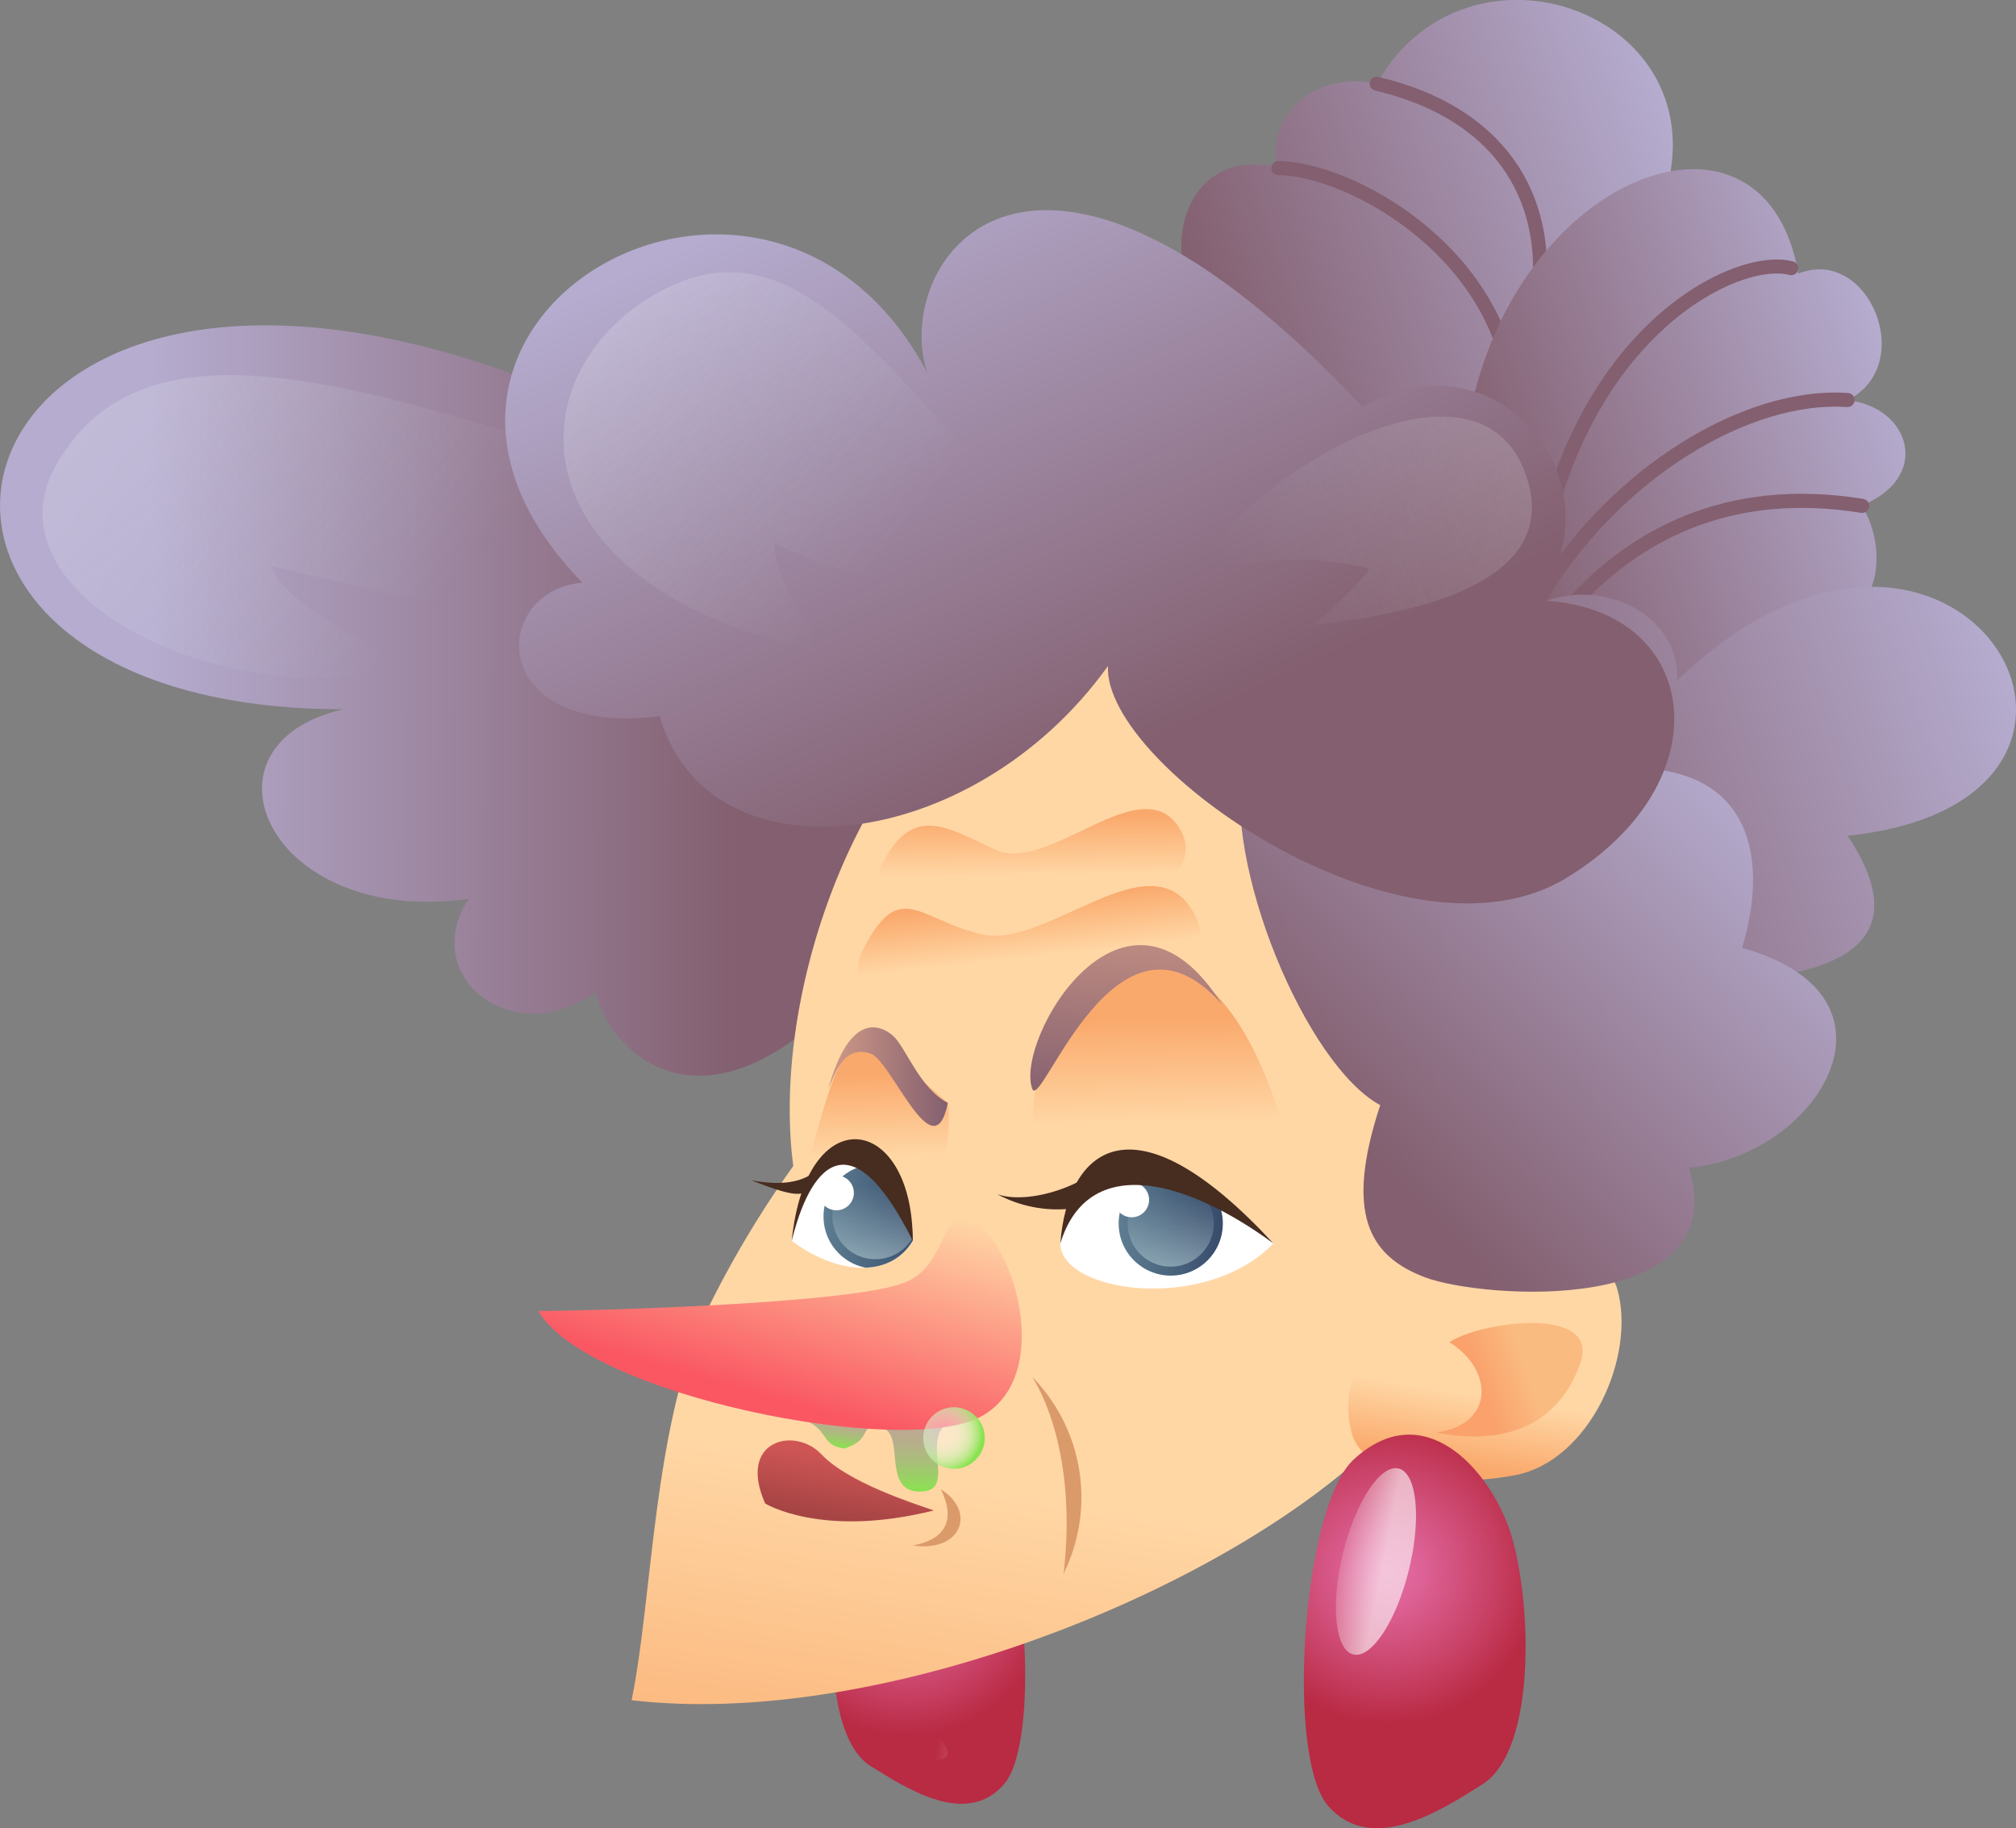 <svg xmlns="http://www.w3.org/2000/svg" xmlns:xlink="http://www.w3.org/1999/xlink" viewBox="0 0 187.3 169.85"><rect x="0" y="0" width="187.3" height="169.85" fill="#808080" stroke="none"/><defs><style>.cls-1,.cls-30,.cls-32{fill:none;}.cls-2{fill:url(#Безымянный_градиент_963);}.cls-3{fill:url(#Безымянный_градиент_651);}.cls-4{fill:url(#Безымянный_градиент_1136);}.cls-5{fill:url(#Безымянный_градиент_469);}.cls-6{fill:url(#Безымянный_градиент_1148);}.cls-7{fill:url(#Безымянный_градиент_159);}.cls-8{fill:url(#Безымянный_градиент_159-2);}.cls-9{fill:url(#Безымянный_градиент_762);}.cls-10{fill:url(#Безымянный_градиент_762-2);}.cls-11{fill:url(#Безымянный_градиент_201);}.cls-12{fill:url(#Безымянный_градиент_493);}.cls-13{fill:url(#Безымянный_градиент_1148-2);}.cls-14{fill:url(#Безымянный_градиент_1148-3);}.cls-15{fill:#fff;}.cls-16{clip-path:url(#clip-path);}.cls-17{fill:url(#Новый_образец_градиента_копия_2);}.cls-18{fill:url(#Безымянный_градиент_725);}.cls-19{fill:#472c20;}.cls-20{clip-path:url(#clip-path-2);}.cls-21{fill:url(#Новый_образец_градиента_копия_2-2);}.cls-22{fill:url(#Безымянный_градиент_725-2);}.cls-23{fill:url(#Новый_образец_градиента_копия_7);}.cls-24{fill:#db9a6a;}.cls-25{fill:url(#Безымянный_градиент_159-3);}.cls-26{fill:url(#Безымянный_градиент_738);}.cls-27{fill:url(#Безымянный_градиент_622);}.cls-28{fill:url(#Безымянный_градиент_622-2);}.cls-29{fill:url(#Безымянный_градиент_963-2);}.cls-30,.cls-32{stroke:#835f6f;stroke-linecap:round;stroke-miterlimit:10;}.cls-30{stroke-width:1.3px;}.cls-31{fill:url(#Безымянный_градиент_963-3);}.cls-32{stroke-width:1.31px;}.cls-33{fill:url(#Безымянный_градиент_963-4);}.cls-34{fill:url(#Безымянный_градиент_963-5);}.cls-35{fill:url(#Безымянный_градиент_963-6);}.cls-36{fill:url(#Безымянный_градиент_651-2);}.cls-37{fill:url(#Безымянный_градиент_651-3);}.cls-38{fill:url(#Безымянный_градиент_1136-2);}.cls-39{fill:url(#Безымянный_градиент_469-2);}.cls-40{fill:url(#Безымянный_градиент_469-3);}</style><linearGradient id="Безымянный_градиент_963" x1="13.86" y1="65" x2="68.88" y2="65.16" gradientUnits="userSpaceOnUse"><stop offset="0" stop-color="#b5accf"/><stop offset="1" stop-color="#835f6f"/></linearGradient><linearGradient id="Безымянный_градиент_651" x1="39.97" y1="57.36" x2="9.22" y2="31.62" gradientUnits="userSpaceOnUse"><stop offset="0" stop-color="#ddf5f5" stop-opacity="0"/><stop offset="1" stop-color="#fff" stop-opacity="0.2"/></linearGradient><radialGradient id="Безымянный_градиент_1136" cx="84.26" cy="147.87" r="15.09" gradientUnits="userSpaceOnUse"><stop offset="0" stop-color="#e46da7"/><stop offset="0.2" stop-color="#dd6296"/><stop offset="0.58" stop-color="#ca446a"/><stop offset="0.89" stop-color="#b92a43"/></radialGradient><linearGradient id="Безымянный_градиент_469" x1="-1333.27" y1="809.05" x2="-1330.08" y2="815.89" gradientTransform="matrix(-0.18, 0.48, 0.1, 0.88, -235.15, 91.84)" gradientUnits="userSpaceOnUse"><stop offset="0" stop-color="#fff" stop-opacity="0"/><stop offset="1" stop-color="#fff" stop-opacity="0.6"/></linearGradient><linearGradient id="Безымянный_градиент_1148" x1="107.69" y1="71.31" x2="89.98" y2="178.61" gradientUnits="userSpaceOnUse"><stop offset="0.63" stop-color="#ffd7a5"/><stop offset="1" stop-color="#faa96c"/></linearGradient><linearGradient id="Безымянный_градиент_159" x1="95.64" y1="91.2" x2="95.47" y2="75.86" gradientUnits="userSpaceOnUse"><stop offset="0.64" stop-color="#ffd7a5"/><stop offset="1" stop-color="#faa96c"/></linearGradient><linearGradient id="Безымянный_градиент_159-2" x1="96.73" y1="98.6" x2="95.06" y2="83.6" xlink:href="#Безымянный_градиент_159"/><linearGradient id="Безымянный_градиент_762" x1="427.99" y1="302.06" x2="427.99" y2="305.46" gradientTransform="translate(-305.12 -226.05) rotate(7.77)" gradientUnits="userSpaceOnUse"><stop offset="0" stop-color="#c3a19b"/><stop offset="0.23" stop-color="#c0a597"/><stop offset="0.46" stop-color="#b7af8b"/><stop offset="0.69" stop-color="#a7c176"/><stop offset="0.92" stop-color="#92d95a"/><stop offset="1" stop-color="#89e34f"/></linearGradient><linearGradient id="Безымянный_градиент_762-2" x1="85.46" y1="130.29" x2="85.46" y2="138.59" gradientTransform="matrix(1, 0, 0, 1, 0, 0)" xlink:href="#Безымянный_градиент_762"/><linearGradient id="Безымянный_градиент_201" x1="78.64" y1="102.21" x2="69.3" y2="134.88" gradientUnits="userSpaceOnUse"><stop offset="0.22" stop-color="#ffd7a5"/><stop offset="0.84" stop-color="#fa5763"/></linearGradient><radialGradient id="Безымянный_градиент_493" cx="87.65" cy="133.18" r="3.62" gradientUnits="userSpaceOnUse"><stop offset="0" stop-color="#fcffff" stop-opacity="0.4"/><stop offset="0.18" stop-color="#f8fef9" stop-opacity="0.42"/><stop offset="0.36" stop-color="#edfbe8" stop-opacity="0.48"/><stop offset="0.54" stop-color="#daf7cc" stop-opacity="0.58"/><stop offset="0.72" stop-color="#c0f0a3" stop-opacity="0.71"/><stop offset="0.9" stop-color="#9fe870" stop-opacity="0.89"/><stop offset="1" stop-color="#89e34f"/></radialGradient><linearGradient id="Безымянный_градиент_1148-2" x1="108.63" y1="120.97" x2="108.13" y2="94.66" xlink:href="#Безымянный_градиент_1148"/><linearGradient id="Безымянный_градиент_1148-3" x1="80.82" y1="120.8" x2="80.42" y2="99.76" xlink:href="#Безымянный_градиент_1148"/><clipPath id="clip-path"><path class="cls-1" d="M98.51,115.53c1.31-14.37,18-2.62,19.8,0C112,122.06,98.51,120.1,98.51,115.53Z"/></clipPath><linearGradient id="Новый_образец_градиента_копия_2" x1="103.93" y1="113.68" x2="113.62" y2="113.68" gradientUnits="userSpaceOnUse"><stop offset="0" stop-color="#5d7d91"/><stop offset="1" stop-color="#374b6b"/></linearGradient><linearGradient id="Безымянный_градиент_725" x1="181.59" y1="7.15" x2="181.76" y2="0.48" gradientTransform="translate(-72.91 117.27) rotate(-2.18)" gradientUnits="userSpaceOnUse"><stop offset="0" stop-color="#ddf5f5" stop-opacity="0.4"/><stop offset="1" stop-color="#c6d9db" stop-opacity="0"/></linearGradient><clipPath id="clip-path-2"><path class="cls-1" d="M84.8,115.28c0-7.39-8.44-12.57-11.24,0C77.41,118.23,82.58,119,84.8,115.28Z"/></clipPath><linearGradient id="Новый_образец_градиента_копия_2-2" x1="76.5" y1="113.03" x2="86.19" y2="113.03" xlink:href="#Новый_образец_градиента_копия_2"/><linearGradient id="Безымянный_градиент_725-2" x1="154.2" y1="5.45" x2="154.38" y2="-1.21" xlink:href="#Безымянный_градиент_725"/><linearGradient id="Новый_образец_градиента_копия_7" x1="79.07" y1="135.44" x2="78.15" y2="141.02" gradientUnits="userSpaceOnUse"><stop offset="0" stop-color="#cf5555"/><stop offset="1" stop-color="#a64444"/></linearGradient><linearGradient id="Безымянный_градиент_159-3" x1="139.49" y1="117.76" x2="136.43" y2="136.32" xlink:href="#Безымянный_градиент_159"/><linearGradient id="Безымянный_градиент_738" x1="149.3" y1="124.83" x2="137.63" y2="128.72" gradientUnits="userSpaceOnUse"><stop offset="0.64" stop-color="#fabb80"/><stop offset="1" stop-color="#faa16c"/></linearGradient><linearGradient id="Безымянный_градиент_622" x1="105.71" y1="82.04" x2="104.13" y2="103.17" gradientUnits="userSpaceOnUse"><stop offset="0" stop-color="#d19a87"/><stop offset="1" stop-color="#835f6f"/></linearGradient><linearGradient id="Безымянный_градиент_622-2" x1="76.96" y1="100.03" x2="88.06" y2="100.03" xlink:href="#Безымянный_градиент_622"/><linearGradient id="Безымянный_градиент_963-2" x1="157.32" y1="17.03" x2="112.19" y2="32.08" xlink:href="#Безымянный_градиент_963"/><linearGradient id="Безымянный_градиент_963-3" x1="175.94" y1="34.09" x2="137.25" y2="46.98" xlink:href="#Безымянный_градиент_963"/><linearGradient id="Безымянный_градиент_963-4" x1="186.72" y1="62.67" x2="134.13" y2="80.2" xlink:href="#Безымянный_градиент_963"/><linearGradient id="Безымянный_градиент_963-5" x1="160.04" y1="70.12" x2="124.2" y2="104.13" xlink:href="#Безымянный_градиент_963"/><linearGradient id="Безымянный_градиент_963-6" x1="79.55" y1="15.35" x2="105.22" y2="69.87" xlink:href="#Безымянный_градиент_963"/><linearGradient id="Безымянный_градиент_651-2" x1="81.94" y1="52.66" x2="53.27" y2="28.65" xlink:href="#Безымянный_градиент_651"/><linearGradient id="Безымянный_градиент_651-3" x1="114.56" y1="55.3" x2="147.91" y2="39.96" xlink:href="#Безымянный_градиент_651"/><radialGradient id="Безымянный_градиент_1136-2" cx="128.86" cy="145.98" r="16" xlink:href="#Безымянный_градиент_1136"/><linearGradient id="Безымянный_градиент_469-2" x1="-486.43" y1="-1084.92" x2="-483.24" y2="-1078.09" gradientTransform="matrix(-1.05, 0.35, 0.58, 0.63, 244.08, 994.2)" xlink:href="#Безымянный_градиент_469"/><linearGradient id="Безымянный_градиент_469-3" x1="-11070.66" y1="7517.67" x2="-11067.48" y2="7524.51" gradientTransform="matrix(0.48, 0.18, 0.88, -0.1, -1123.9, 2893.66)" xlink:href="#Безымянный_градиент_469"/></defs><g id="Слой_2" data-name="Слой 2"><g id="Слой_2-2" data-name="Слой 2"><path class="cls-2" d="M86.76,67.05l-11.05,28C63.25,105.73,56,96.22,55.37,92.16c-7.75,5.59-16.53-1.49-11.83-8.65-18.69,2.65-26-14.35-11.63-17.61-50.28,0-38.53-51.59,17-30.69C71.74,47.61,86.76,67.05,86.76,67.05Z"/><path class="cls-3" d="M50.54,41.16C29.29,34.55,12.76,30.43,5.36,42.94s16.1,23.61,32.42,19c-5.87-3.26-11.46-6.29-12.58-9.35,12.76,3,27.6,6.74,33.48,4.78S50.54,41.16,50.54,41.16Z"/><path class="cls-4" d="M91.25,137.93c-5.6-5.2-10.93.69-12.62,5.78s-2.27,17.55,2.26,20.38c3.49,2.18,8.91,5.66,12.38,1.7S95.38,141.78,91.25,137.93Z"/><ellipse class="cls-5" cx="84.06" cy="161.14" rx="1.51" ry="4.4" transform="translate(-97.66 163.99) rotate(-63.35)"/><path class="cls-6" d="M101.12,59.37c7.2-.53,39.18,50.93,32.65,66.6s-47,35.27-75.09,32c2-9.79,2-26.12,7.18-36.57a94.41,94.41,0,0,1,7.84-13.06C71.18,88.9,83.49,60.67,101.12,59.37Z"/><path class="cls-7" d="M109.61,77c-3.46-5.76-12,4.08-17,2-4.58-2-8.49-5.23-11.53,3.43C77.64,92.3,115.15,86.19,109.61,77Z"/><path class="cls-8" d="M110.92,84.83c-3.92-7.11-13.63,3.3-19.59,2s-7.67-5.33-11.1,1.31C74.4,99.39,117.17,96.2,110.92,84.83Z"/><path class="cls-9" d="M82.46,132.59c-3.15-.42-1,1-4,2-2.62-.35-1.07-2.21-5-3C75.77,130.31,82.07,131.47,82.46,132.59Z"/><path class="cls-10" d="M89.46,131.59c-5,1,0,7-4,7-3.81,0-1-6-4-6C85.26,129.74,88.5,129.69,89.46,131.59Z"/><path class="cls-11" d="M89.84,113.32c-2.58-.43-2,4.43-5.88,5.88-5.22,2-30,2.61-33.95,2.61,4.57,7.84,33.95,13.71,41.14,9.8S93.76,114,89.84,113.32Z"/><circle class="cls-12" cx="88.63" cy="133.61" r="2.86"/><path class="cls-13" d="M97.86,118.79c-2.4-4.11-5.22-28.08,7.84-29.38,12.41-1.25,16.51,26.05,15.11,28.37S102.43,126.63,97.86,118.79Z"/><path class="cls-14" d="M73.05,115.53c5.87-20.9,4.57-22.21,15-13.06.66,3.91-2,13.54-3.26,14.28S75.66,121.4,73.05,115.53Z"/><path class="cls-15" d="M98.51,115.53c1.31-14.37,18-2.62,19.8,0C112,122.06,98.51,120.1,98.51,115.53Z"/><g class="cls-16"><circle class="cls-17" cx="108.77" cy="113.68" r="4.84"/><path class="cls-18" d="M112.76,113.53a4,4,0,1,1-4.14-3.84A4,4,0,0,1,112.76,113.53Z"/><circle class="cls-15" cx="105.14" cy="111.48" r="1.62"/></g><path class="cls-19" d="M118.31,115.53c-8-5.88-17.19-8.49-19.8,0C99.17,107,105,101.16,118.31,115.53Z"/><path class="cls-15" d="M84.8,115.28c0-7.39-8.44-12.57-11.24,0C77.41,118.23,82.58,119,84.8,115.28Z"/><g class="cls-20"><circle class="cls-21" cx="81.35" cy="113.03" r="4.84"/><path class="cls-22" d="M85.33,112.87A4,4,0,1,1,81.19,109,4,4,0,0,1,85.33,112.87Z"/><circle class="cls-15" cx="77.71" cy="110.83" r="1.62"/></g><path class="cls-19" d="M84.8,115.28c0-11.83-9.92-13.3-11.24,0C75.19,108.63,78.89,103.45,84.8,115.28Z"/><path class="cls-23" d="M86.76,140.34c-10.45,2.61-15.67-.65-15.67-.65-2.62-5.88,2.75-7.19,5.22-4.57S84.8,139.66,86.76,140.34Z"/><path class="cls-24" d="M95.9,127.93a16,16,0,0,1,2.91,18.29C99.82,137.73,98,131.31,95.9,127.93Z"/><path class="cls-24" d="M87.41,138.38c3.27,2,2,5.88-2.61,5.22C88.06,143,88.72,141,87.41,138.38Z"/><path class="cls-25" d="M128.55,121.4c2.39-5.37,19.87-7.93,21.69-1.68s-2.54,16.05-9.51,17.35-14.24-.11-15.17-4S125.94,127.28,128.55,121.4Z"/><path class="cls-26" d="M134.65,124.71c4.13,2.53,4.25,7.68-1.25,8.39,6.9,1.36,11.57-1.07,13.43-6.47S137.48,122.79,134.65,124.71Z"/><path class="cls-19" d="M76.05,108.52c-1,1.13-3,1.78-6.27,1.13,3.27,1.3,4.77,1.65,5.32.83A9.88,9.88,0,0,0,76.05,108.52Z"/><path class="cls-19" d="M100.47,109.65c-2.58,1.4-5.88,2-7.83,1.3a11.78,11.78,0,0,0,7.18,1.31Z"/><path class="cls-27" d="M95.9,101.16c.81,2.25,7.84-18.94,17.63-7.84C104.49,79,94.25,96.6,95.9,101.16Z"/><path class="cls-28" d="M88.06,102.47c-1.3,6.53-5.22-3.92-7.18-4.58-2.55-.85-3.26,1.92-3.92,3.25,2-7.14,4.83-5.93,6-4.91S85.45,101.16,88.06,102.47Z"/><path class="cls-29" d="M154.67,18.23c5.22-17-18.28-25.47-26.77-10.45-5.88-1.3-10.45,3.27-9.14,7.84-7.19-2-11.11,5.22-7.84,12.4,5.88,12.41,24.2,23.71,33.65,15.77S154.67,18.23,154.67,18.23Z"/><path class="cls-30" d="M127.9,7.78c11.1,2.61,16.27,10.2,15,20.12"/><path class="cls-30" d="M118.76,15.62c5.87,0,18.93,6.53,21.54,18.93"/><path class="cls-31" d="M136,42.42c2.35-25.5,27.81-35.94,31.08-17,6.53-2.61,11.1,8.49,4.57,11.76,5.87.65,7.83,7.18,1.3,9.79,2.62,3.92,2.3,13.17-7.67,10.18-1.63,3.15-7.35,11.36-15.83,9.08C141,63.62,136,42.42,136,42.42Z"/><path class="cls-30" d="M142.89,52.63c3.79-22,18.52-29.06,23.53-27.71"/><path class="cls-32" d="M171.65,37.17c-9.14-.66-21.61,6.57-28.76,18.63"/><path class="cls-32" d="M173,47c-12.4-2-21.55,2.61-28.07,10.45"/><path class="cls-33" d="M145.65,90.34c17.38,2,35.14,1,26-12.69,31.34-3.26,10.14-39.31-15.83-14.43.31-7.7-10.94-11-16.17-4.5a99.69,99.69,0,0,0-8.52,12.5Z"/><path class="cls-34" d="M115.49,70.47c-2,9.79,5.89,28.52,12.74,32.21-3.28,10-1.12,14,4.17,16s28.7,3.7,24.51-10.19c11.85-1,21.27-15.85,4.94-20.42,2.61-8.49,1.07-18.88-14.81-16.3C147.28,61.3,123.33,62.63,115.49,70.47Z"/><path class="cls-35" d="M102.94,61.88c-.51,9.24,27.57,28.83,42.59,19.69s12.35-25.43-2.64-25.77c7.89-11.15-3.89-25.16-16.3-18C95.9,5.17,82.84,24.11,86.11,34.55c-15-28.07-55.51-4.57-32,19.59-8.49.66-9.14,14.37,7.18,12.41C65.86,82.22,90.38,79.4,102.94,61.88Z"/><path class="cls-36" d="M100.44,52c-15-11.53-24.13-32.42-38.5-25.24s-15,28,15,33.91C73.7,56.8,71.6,52,72,50.46,83.24,56.52,95.84,53,100.44,52Z"/><path class="cls-37" d="M108.78,55.8C116.14,43,137,31.94,141.61,43.7S127.24,57.41,122,58.06c4.57-3.92,5.22-5.22,5.22-5.22S115.78,49.61,108.78,55.8Z"/><path class="cls-38" d="M125.74,135.63c6.46-6,12.61.79,14.56,6.67s2.62,20.24-2.61,23.51c-4,2.52-10.28,6.53-14.28,2S121,140.07,125.74,135.63Z"/><ellipse class="cls-39" cx="127.84" cy="145.09" rx="8.89" ry="3.16" transform="translate(-43.42 234.89) rotate(-76.29)"/><ellipse class="cls-40" cx="129.77" cy="164.4" rx="4.4" ry="1.51" transform="translate(-29.87 28.82) rotate(-11.37)"/></g></g></svg>